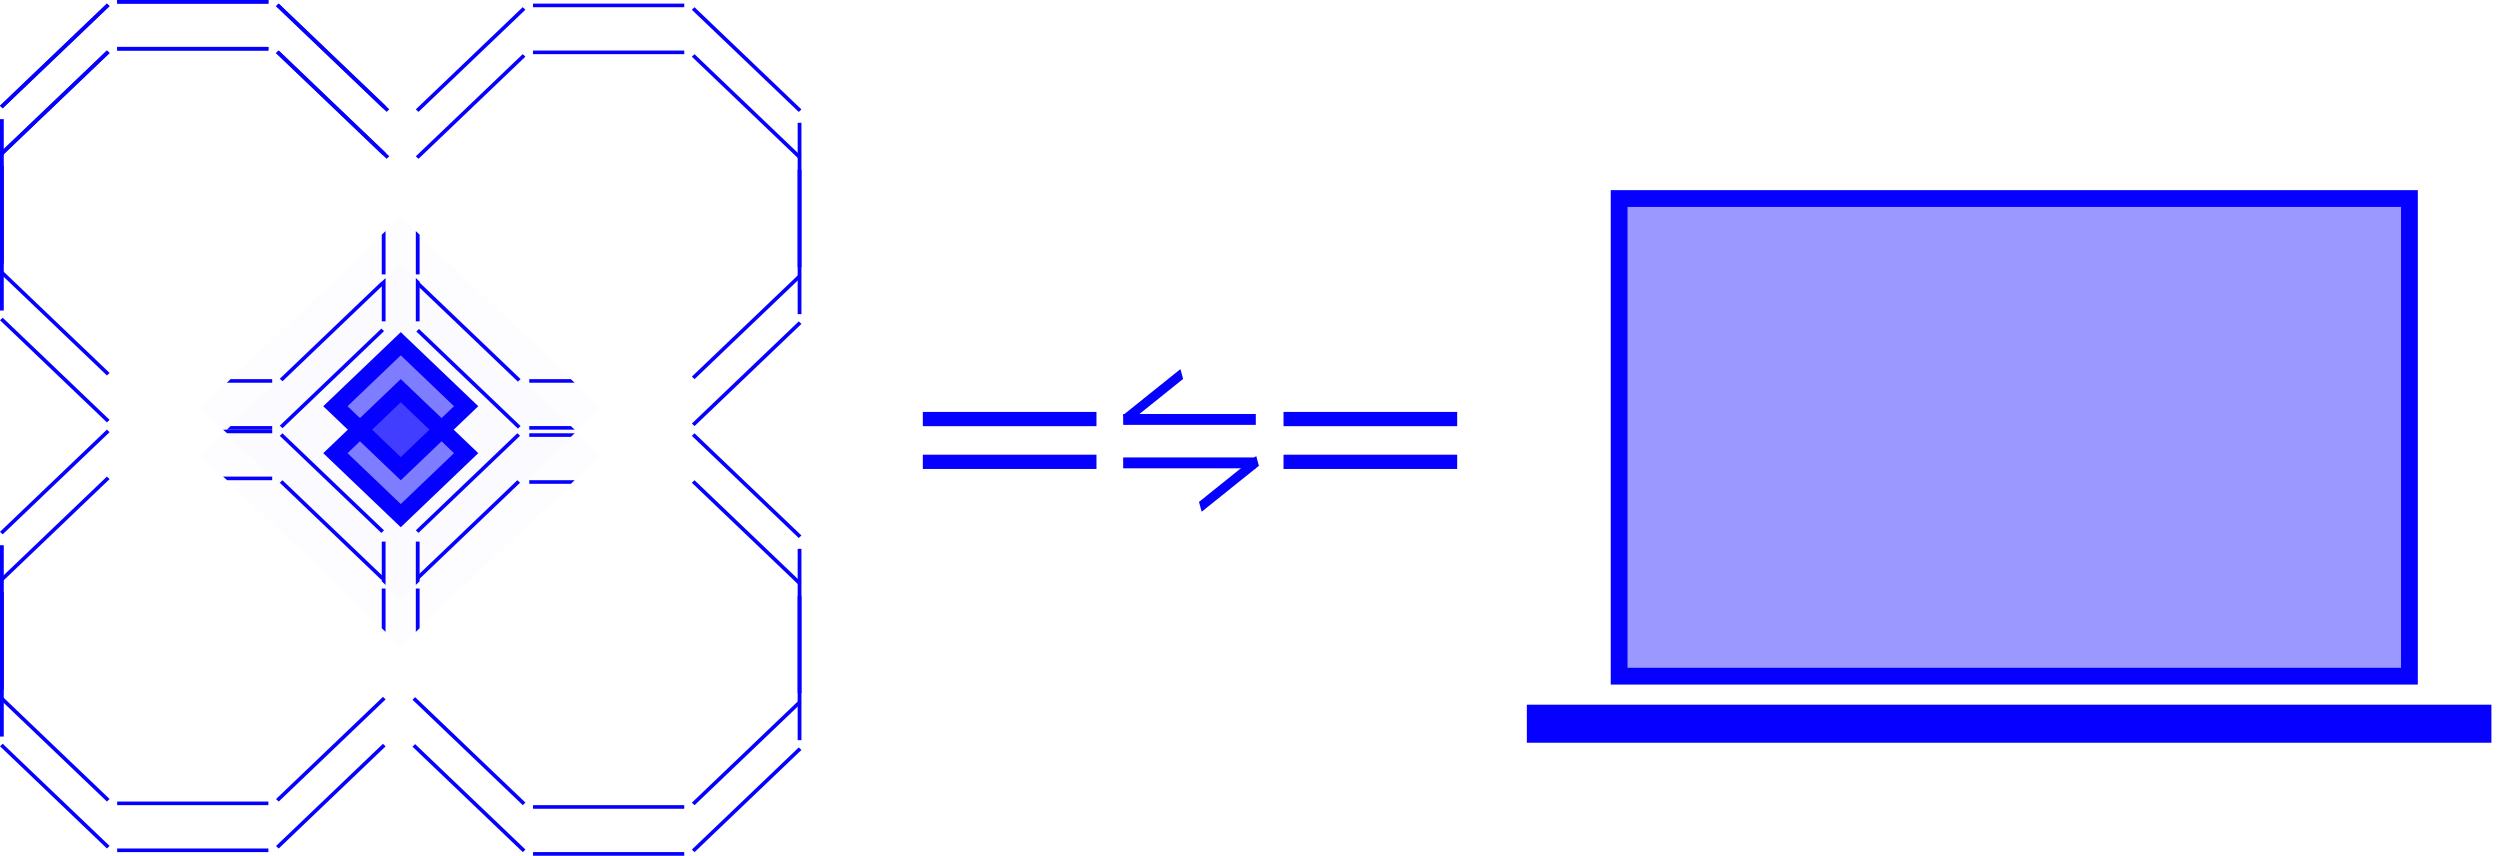 <svg width="149" height="51" viewBox="0 0 149 51" fill="none" xmlns="http://www.w3.org/2000/svg">
<rect width="16.524" height="16.524" transform="matrix(0.723 -0.691 0.723 0.691 11.941 24.325)" fill="#0500FF" fill-opacity="0.01"/>
<rect x="6.984" width="9.013" height="0.215" fill="#0500FF"/>
<rect width="8.813" height="0.22" transform="matrix(0.723 -0.691 0.723 0.691 0 6.302)" fill="#0500FF"/>
<rect width="8.813" height="0.22" transform="matrix(0.723 0.691 -0.723 0.691 16.609 0.215)" fill="#0500FF"/>
<rect y="15.709" width="8.608" height="0.225" transform="rotate(-90 0 15.709)" fill="#0500FF"/>
<rect width="8.813" height="0.22" transform="matrix(-0.723 -0.691 0.723 -0.691 6.373 22.379)" fill="#0500FF"/>
<rect x="6.984" width="9.013" height="0.215" fill="#0500FF"/>
<rect width="8.813" height="0.22" transform="matrix(0.723 -0.691 0.723 0.691 0 6.302)" fill="#0500FF"/>
<rect width="9.117" height="0.22" transform="matrix(0.723 0.691 -0.723 0.691 16.609 0.215)" fill="#0500FF"/>
<rect x="47.541" y="15.925" width="8.608" height="0.225" transform="rotate(-90 47.541 15.925)" fill="#0500FF"/>
<rect x="31.768" y="0.215" width="9.013" height="0.215" fill="#0500FF"/>
<rect width="8.813" height="0.22" transform="matrix(0.723 -0.691 0.723 0.691 24.783 6.517)" fill="#0500FF"/>
<rect width="8.813" height="0.22" transform="matrix(0.723 0.691 -0.723 0.691 41.393 0.43)" fill="#0500FF"/>
<rect width="8.813" height="0.22" transform="matrix(-0.723 0.691 -0.723 -0.691 47.766 16.507)" fill="#0500FF"/>
<rect width="8.372" height="0.22" transform="matrix(-0.723 -0.691 0.723 -0.691 30.867 22.746)" fill="#0500FF"/>
<rect width="8.372" height="0.22" transform="matrix(-0.723 0.691 -0.723 -0.691 22.889 16.938)" fill="#0500FF"/>
<rect y="41.103" width="8.608" height="0.225" transform="rotate(-90 0 41.103)" fill="#0500FF"/>
<rect x="15.996" y="47.987" width="9.013" height="0.215" transform="rotate(-180 15.996 47.987)" fill="#0500FF"/>
<rect width="8.813" height="0.22" transform="matrix(-0.723 0.691 -0.723 -0.691 22.982 41.685)" fill="#0500FF"/>
<rect width="8.813" height="0.22" transform="matrix(-0.723 -0.691 0.723 -0.691 6.373 47.772)" fill="#0500FF"/>
<rect width="8.813" height="0.22" transform="matrix(0.723 -0.691 0.723 0.691 0 31.695)" fill="#0500FF"/>
<rect width="8.372" height="0.22" transform="matrix(0.723 0.691 -0.723 0.691 16.834 25.824)" fill="#0500FF"/>
<rect x="47.541" y="41.318" width="8.608" height="0.225" transform="rotate(-90 47.541 41.318)" fill="#0500FF"/>
<path d="M31.545 26.039V25.824H34.249L34.023 26.039H31.545Z" fill="#0500FF"/>
<path d="M31.545 22.596V22.811H34.249L34.023 22.596H31.545Z" fill="#0500FF"/>
<path d="M16.223 25.824V25.608H13.293L13.538 25.824H16.223Z" fill="#0500FF"/>
<path d="M16.223 22.596V22.811H13.519L13.744 22.596H16.223Z" fill="#0500FF"/>
<path d="M25.009 16.355H24.783V13.773L25.009 13.988V16.355Z" fill="#0500FF"/>
<path d="M22.753 16.355H22.979V13.773L22.753 13.988V16.355Z" fill="#0500FF"/>
<path d="M25.009 32.28H24.783V34.862L25.009 34.647V32.28Z" fill="#0500FF"/>
<path d="M22.753 32.28H22.979V34.862L22.753 34.647V32.28Z" fill="#0500FF"/>
<rect width="8.372" height="0.22" transform="matrix(0.723 -0.691 0.723 0.691 24.783 31.606)" fill="#0500FF"/>
<rect width="8.813" height="0.22" transform="matrix(0.723 0.691 -0.723 0.691 41.393 25.824)" fill="#0500FF"/>
<rect x="40.781" y="48.202" width="9.013" height="0.215" transform="rotate(-180 40.781 48.202)" fill="#0500FF"/>
<rect width="8.813" height="0.22" transform="matrix(-0.723 0.691 -0.723 -0.691 47.766 41.901)" fill="#0500FF"/>
<rect width="9.094" height="0.22" transform="matrix(-0.723 -0.691 0.723 -0.691 31.158 47.987)" fill="#0500FF"/>
<rect x="0.723" width="5.389" height="5.389" transform="matrix(0.723 -0.691 0.723 0.691 19.466 24.71)" fill="#0500FF" fill-opacity="0.5" stroke="#0500FF"/>
<rect width="16.524" height="16.524" transform="matrix(0.723 -0.691 0.723 0.691 11.941 27.122)" fill="#0500FF" fill-opacity="0.01"/>
<rect x="6.984" y="2.797" width="9.013" height="0.215" fill="#0500FF"/>
<rect width="8.813" height="0.22" transform="matrix(0.723 -0.691 0.723 0.691 0 9.099)" fill="#0500FF"/>
<rect width="8.813" height="0.22" transform="matrix(0.723 0.691 -0.723 0.691 16.609 3.013)" fill="#0500FF"/>
<rect y="18.507" width="8.608" height="0.225" transform="rotate(-90 0 18.507)" fill="#0500FF"/>
<rect width="8.813" height="0.22" transform="matrix(-0.723 -0.691 0.723 -0.691 6.373 25.176)" fill="#0500FF"/>
<rect x="6.984" y="2.797" width="9.013" height="0.215" fill="#0500FF"/>
<rect width="8.813" height="0.22" transform="matrix(0.723 -0.691 0.723 0.691 0 9.099)" fill="#0500FF"/>
<rect width="9.117" height="0.22" transform="matrix(0.723 0.691 -0.723 0.691 16.609 3.013)" fill="#0500FF"/>
<rect x="47.541" y="18.722" width="8.608" height="0.225" transform="rotate(-90 47.541 18.722)" fill="#0500FF"/>
<rect x="31.768" y="3.013" width="9.013" height="0.215" fill="#0500FF"/>
<rect width="8.813" height="0.22" transform="matrix(0.723 -0.691 0.723 0.691 24.783 9.315)" fill="#0500FF"/>
<rect width="8.813" height="0.22" transform="matrix(0.723 0.691 -0.723 0.691 41.393 3.228)" fill="#0500FF"/>
<rect width="8.813" height="0.22" transform="matrix(-0.723 0.691 -0.723 -0.691 47.766 19.305)" fill="#0500FF"/>
<rect width="8.372" height="0.22" transform="matrix(-0.723 -0.691 0.723 -0.691 30.867 25.544)" fill="#0500FF"/>
<rect width="8.372" height="0.22" transform="matrix(-0.723 0.691 -0.723 -0.691 22.889 19.735)" fill="#0500FF"/>
<rect y="43.9" width="8.608" height="0.225" transform="rotate(-90 0 43.9)" fill="#0500FF"/>
<rect x="15.996" y="50.785" width="9.013" height="0.215" transform="rotate(-180 15.996 50.785)" fill="#0500FF"/>
<rect width="8.813" height="0.22" transform="matrix(-0.723 0.691 -0.723 -0.691 22.982 44.483)" fill="#0500FF"/>
<rect width="8.813" height="0.22" transform="matrix(-0.723 -0.691 0.723 -0.691 6.373 50.569)" fill="#0500FF"/>
<rect width="8.813" height="0.22" transform="matrix(0.723 -0.691 0.723 0.691 0 34.493)" fill="#0500FF"/>
<rect width="8.372" height="0.22" transform="matrix(0.723 0.691 -0.723 0.691 16.834 28.621)" fill="#0500FF"/>
<rect x="47.541" y="44.115" width="8.608" height="0.225" transform="rotate(-90 47.541 44.115)" fill="#0500FF"/>
<path d="M31.545 28.836V28.621H34.249L34.023 28.836H31.545Z" fill="#0500FF"/>
<path d="M31.545 25.393V25.608H34.249L34.023 25.393H31.545Z" fill="#0500FF"/>
<path d="M16.223 28.621V28.406H13.293L13.538 28.621H16.223Z" fill="#0500FF"/>
<path d="M16.223 25.393V25.608H13.519L13.744 25.393H16.223Z" fill="#0500FF"/>
<path d="M25.009 19.152H24.783V16.57L25.009 16.785V19.152Z" fill="#0500FF"/>
<path d="M22.753 19.152H22.979V16.57L22.753 16.785V19.152Z" fill="#0500FF"/>
<path d="M25.009 35.077H24.783V37.66L25.009 37.444V35.077Z" fill="#0500FF"/>
<path d="M22.753 35.077H22.979V37.66L22.753 37.444V35.077Z" fill="#0500FF"/>
<rect width="8.372" height="0.22" transform="matrix(0.723 -0.691 0.723 0.691 24.783 34.404)" fill="#0500FF"/>
<rect width="8.813" height="0.22" transform="matrix(0.723 0.691 -0.723 0.691 41.393 28.621)" fill="#0500FF"/>
<rect x="40.781" y="51" width="9.013" height="0.215" transform="rotate(-180 40.781 51)" fill="#0500FF"/>
<rect width="8.813" height="0.22" transform="matrix(-0.723 0.691 -0.723 -0.691 47.766 44.698)" fill="#0500FF"/>
<rect width="9.094" height="0.22" transform="matrix(-0.723 -0.691 0.723 -0.691 31.158 50.785)" fill="#0500FF"/>
<rect x="0.723" width="5.389" height="5.389" transform="matrix(0.723 -0.691 0.723 0.691 19.466 27.508)" fill="#0500FF" fill-opacity="0.5" stroke="#0500FF"/>
<rect x="66.941" y="27.911" width="0.647" height="7.905" transform="rotate(-90 66.941 27.911)" fill="#0500FF"/>
<rect x="66.941" y="25.322" width="0.647" height="7.905" transform="rotate(-90 66.941 25.322)" fill="#0500FF"/>
<rect width="0.608" height="4.373" transform="matrix(-0.262 -0.965 0.78 -0.626 67.102 25.322)" fill="#0500FF"/>
<rect width="0.608" height="4.373" transform="matrix(-0.262 -0.965 0.78 -0.626 71.619 30.5)" fill="#0500FF"/>
<rect x="55" y="24.55" width="10.35" height="0.85" fill="#0500FF"/>
<rect x="55" y="27.1" width="10.35" height="0.85" fill="#0500FF"/>
<rect x="76.498" y="24.55" width="10.35" height="0.85" fill="#0500FF"/>
<rect x="76.498" y="27.1" width="10.35" height="0.85" fill="#0500FF"/>
<rect x="91" y="42" width="57.488" height="2.267" fill="#0500FF"/>
<rect x="96.5" y="11.833" width="47.102" height="28.467" fill="#0500FF" fill-opacity="0.4" stroke="#0500FF"/>
</svg>
